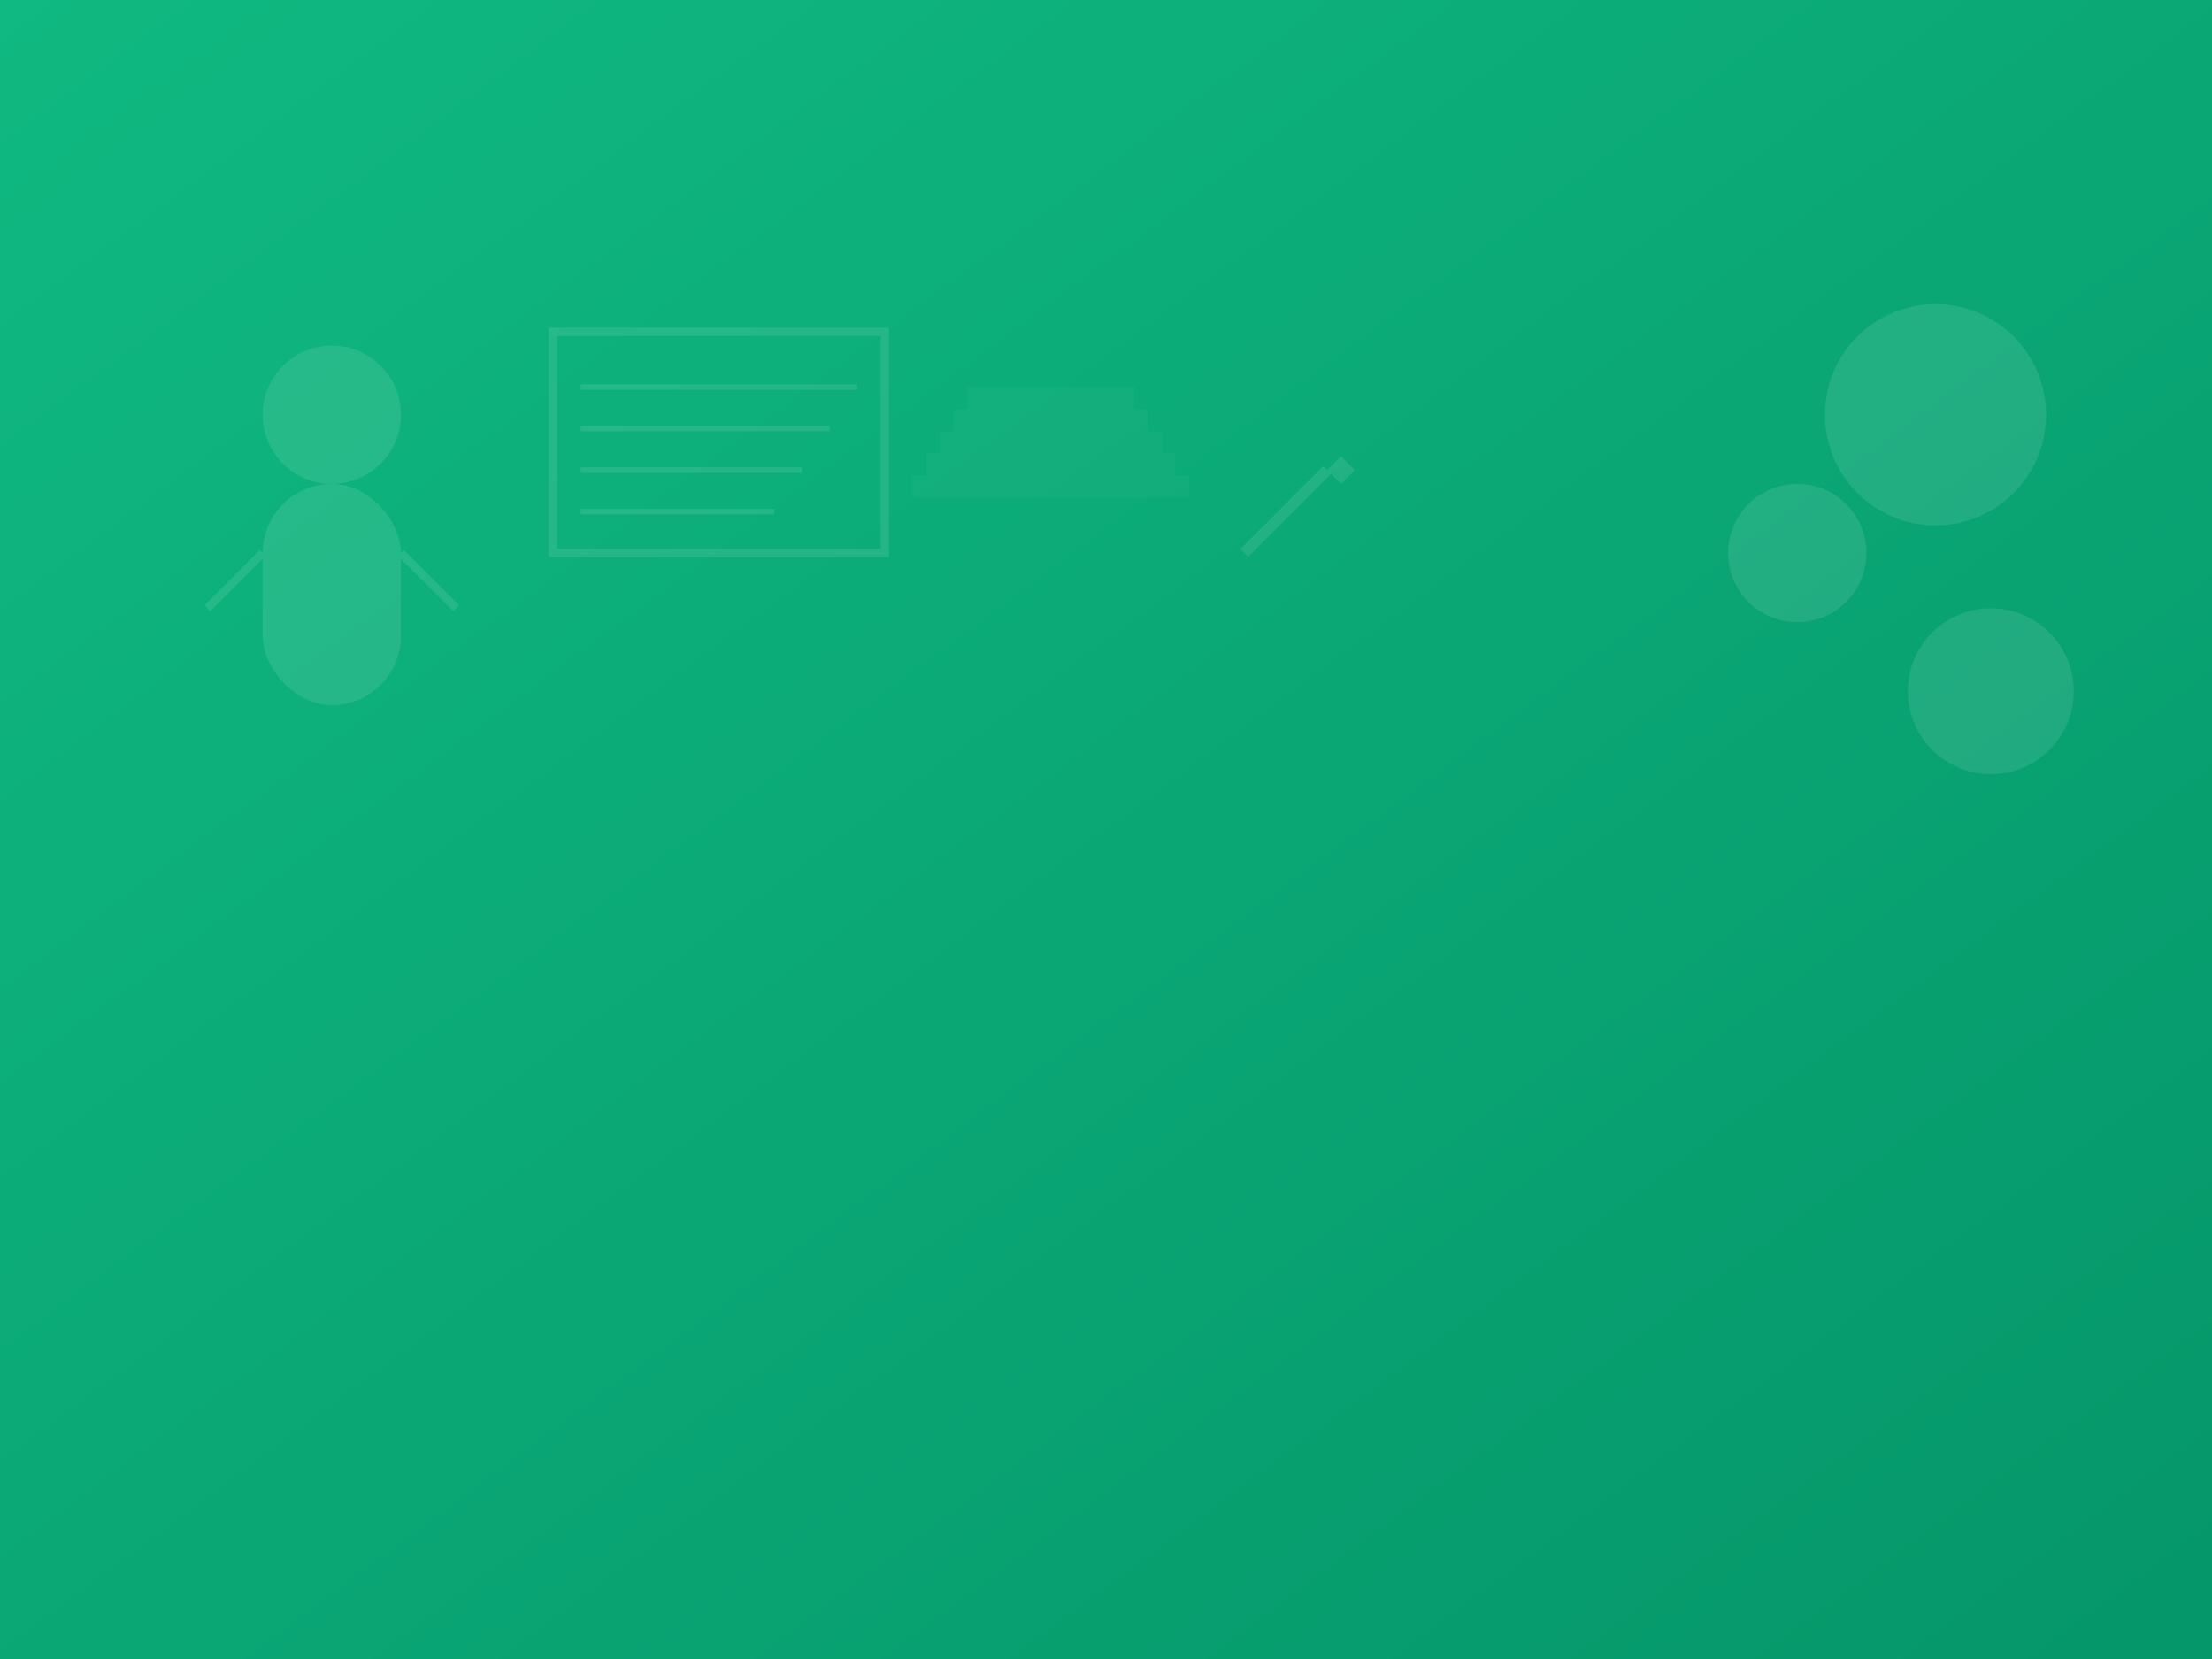 <svg width="800" height="600" viewBox="0 0 800 600" fill="none" xmlns="http://www.w3.org/2000/svg">
  <rect x="0" y="0" width="800" height="600" fill="#333333" stroke="none"/>
  <defs>
    <linearGradient id="grad3" x1="0%" y1="0%" x2="100%" y2="100%">
      <stop offset="0%" style="stop-color:#10b981;stop-opacity:1" />
      <stop offset="100%" style="stop-color:#059669;stop-opacity:1" />
    </linearGradient>
  </defs>
  <rect width="800" height="600" fill="url(#grad3)"/>
  
  <!-- Teacher and education icons -->
  <g fill="white" opacity="0.1">
    <!-- Teacher figure -->
    <circle cx="120" cy="150" r="25"/>
    <rect x="95" y="175" width="50" height="80" rx="25"/>
    <line x1="95" y1="200" x2="75" y2="220" stroke="white" stroke-width="3"/>
    <line x1="145" y1="200" x2="165" y2="220" stroke="white" stroke-width="3"/>
    
    <!-- Chalkboard -->
    <rect x="200" y="120" width="120" height="80" fill="none" stroke="white" stroke-width="3"/>
    <line x1="210" y1="140" x2="310" y2="140" stroke="white" stroke-width="2"/>
    <line x1="210" y1="155" x2="300" y2="155" stroke="white" stroke-width="2"/>
    <line x1="210" y1="170" x2="290" y2="170" stroke="white" stroke-width="2"/>
    <line x1="210" y1="185" x2="280" y2="185" stroke="white" stroke-width="2"/>
    
    <!-- Books stack -->
    <rect x="350" y="140" width="60" height="8" fill="white" opacity="0.3"/>
    <rect x="345" y="148" width="70" height="8" fill="white" opacity="0.3"/>
    <rect x="340" y="156" width="80" height="8" fill="white" opacity="0.3"/>
    <rect x="335" y="164" width="90" height="8" fill="white" opacity="0.3"/>
    <rect x="330" y="172" width="100" height="8" fill="white" opacity="0.3"/>
    
    <!-- Pencil -->
    <line x1="450" y1="200" x2="480" y2="170" stroke="white" stroke-width="4"/>
    <polygon points="480,170 485,165 490,170 485,175" fill="white"/>
  </g>
  
  <!-- Decorative elements -->
  <circle cx="700" cy="150" r="40" fill="white" opacity="0.1"/>
  <circle cx="650" cy="200" r="25" fill="white" opacity="0.1"/>
  <circle cx="720" cy="250" r="30" fill="white" opacity="0.1"/>
</svg>
